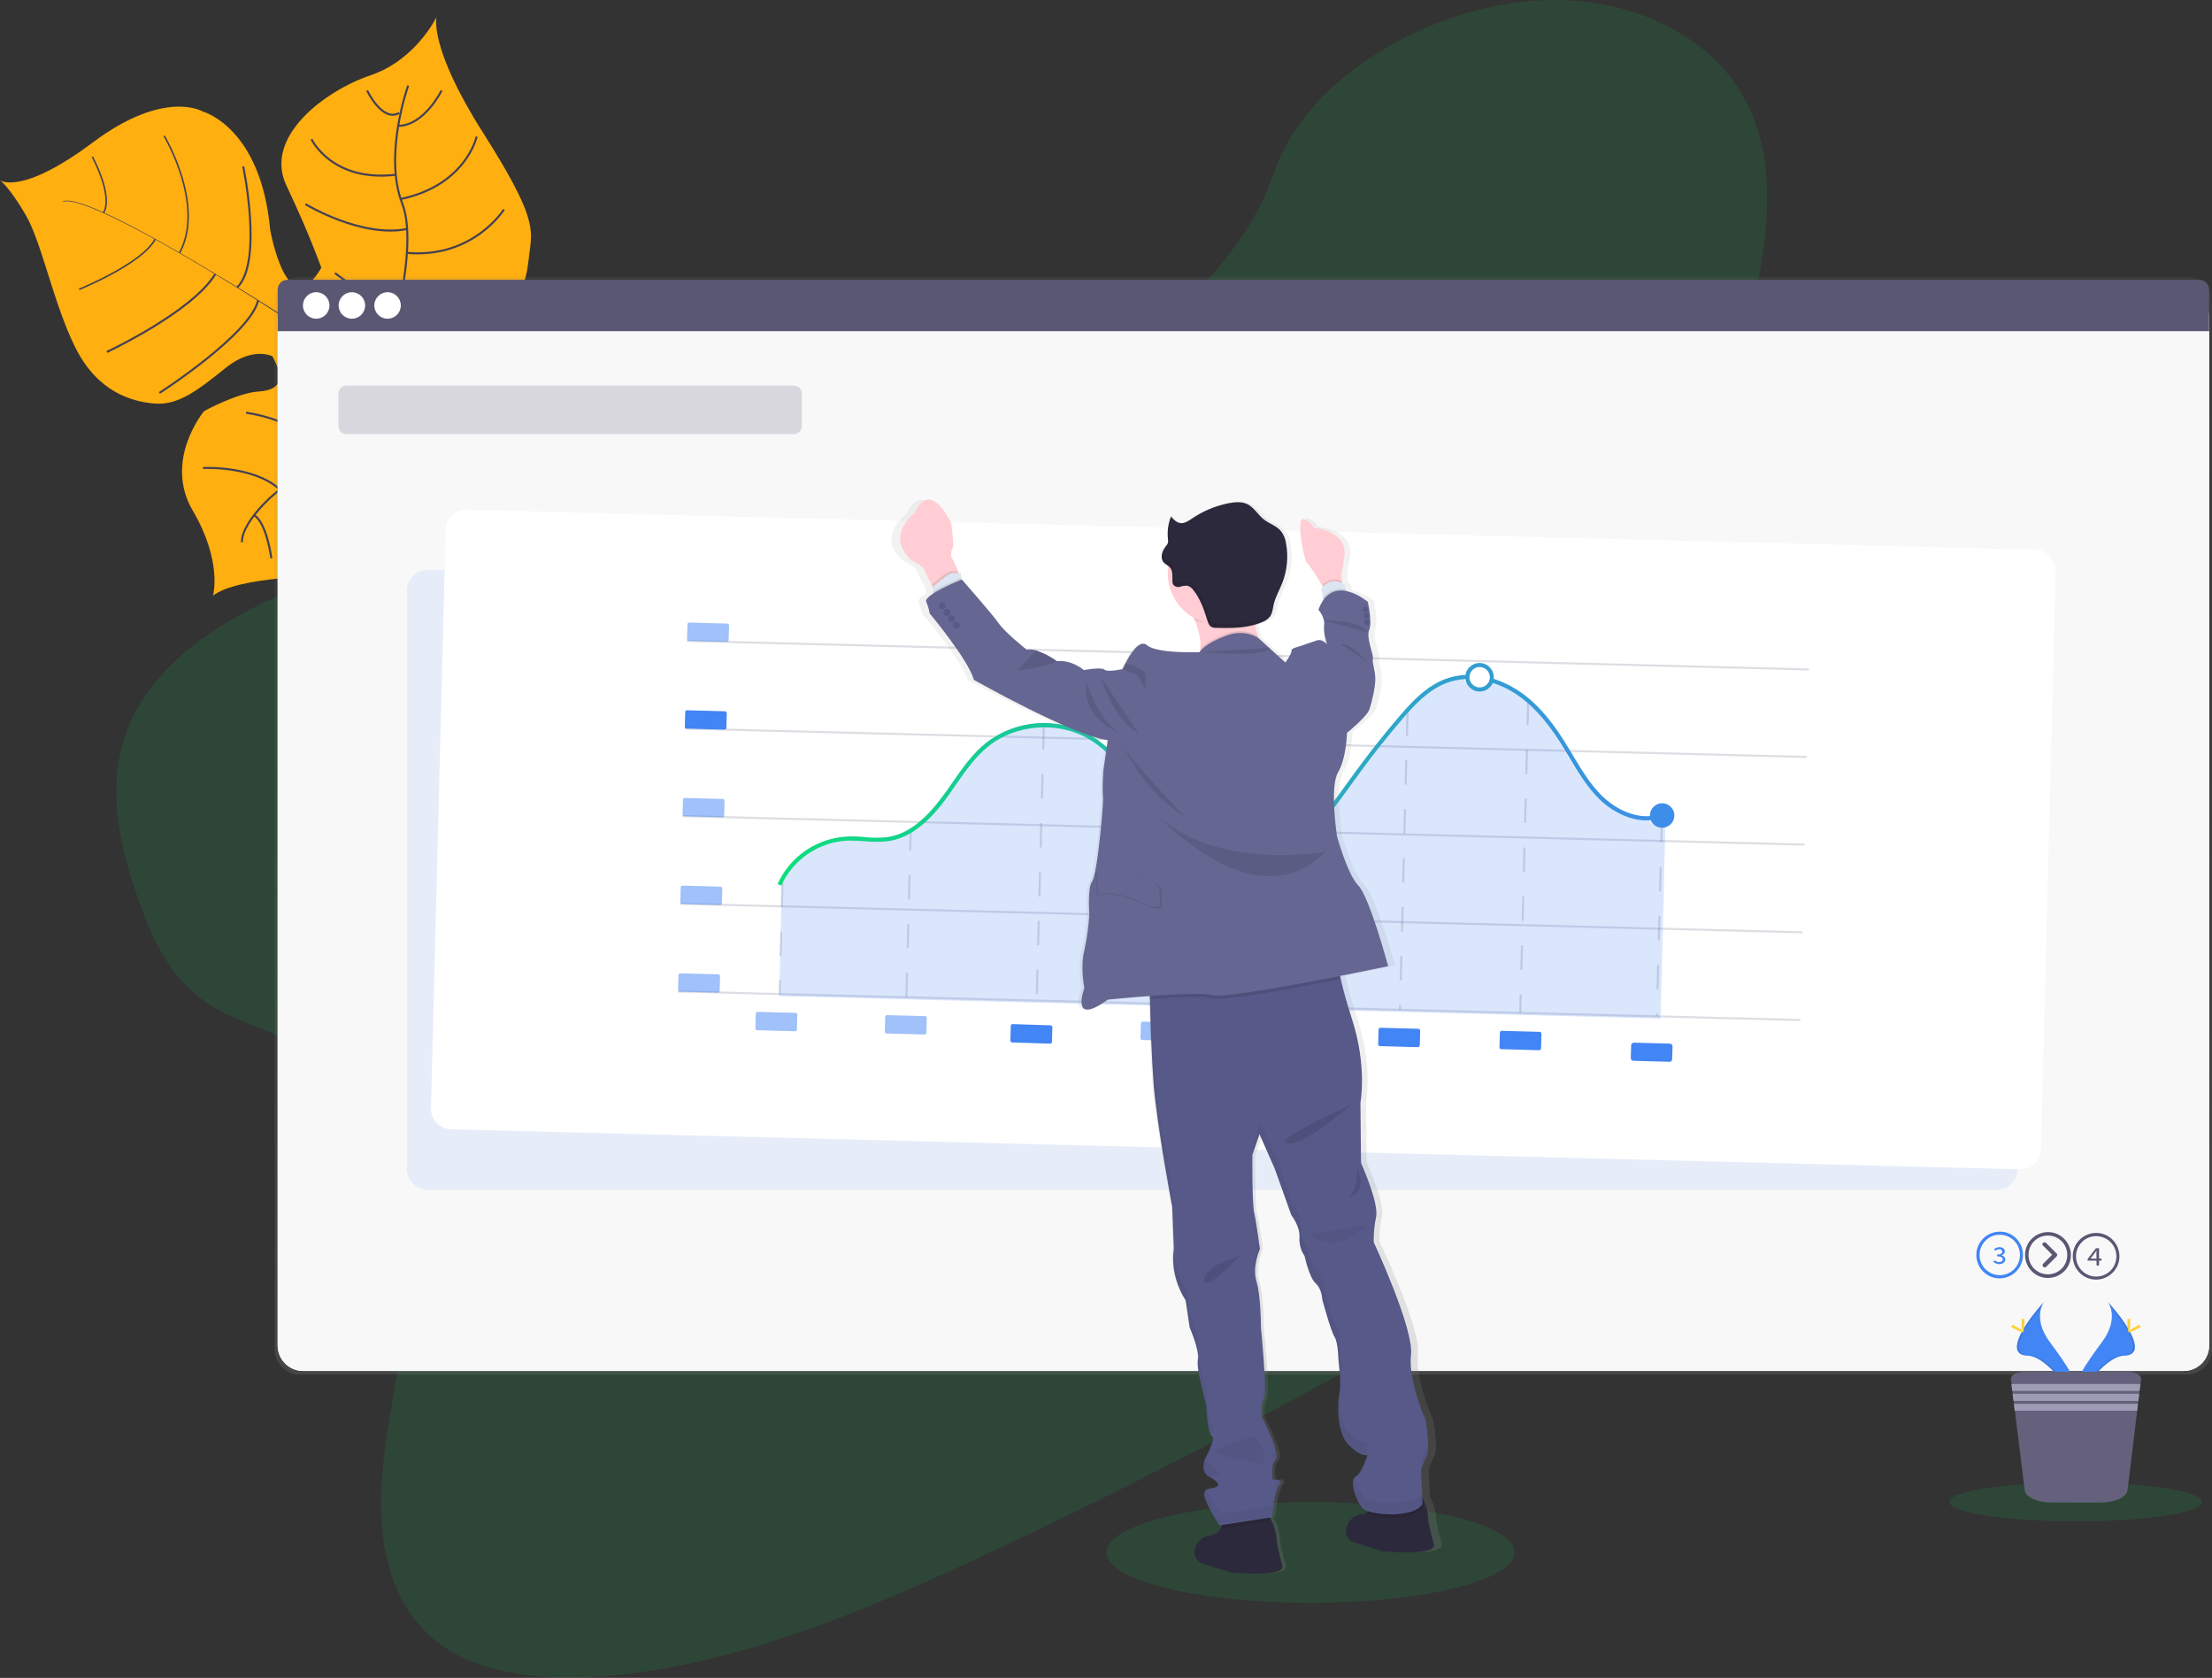 <svg xmlns="http://www.w3.org/2000/svg" viewBox="0 0 1085 822.8"><rect x="0" y="0" width="1085" height="822.8" fill="#333333" stroke="none"/><path d="M214.1 8.4s-3.8 14.7 22.6 56.3 24.5 47.5 23 59.4-1.4 18.4-16.7 33c0 0-45.9 15.1-52 24.4s10.1 43.5 10.1 43.5 15.6 41.5-40.5 57.4c0 0-43.9.1-56.1 9.7 0 0 4.7-16.8-9.9-41.6s5.5-48.9 5.5-48.9 16.2-8.9 26.6-9.6 13.6-5.4 6.9-17.3c0 0-9.6-5-22.9 5.7S87.6 198.8 76 197.9s-28.1-5.8-38.9-27.2-16.5-51.7-24.6-65.5S0 88.4 0 88.4s10.3 7.8 45.6-18.6 53.9-15.1 53.9-15.1 28.4 7.6 33 57.8c0 0 8.3 47.8 25.1 18.8 0 0-5.7-16.3-17.1-40.3s19.1-46.6 41.3-54.1 32.3-28.5 32.3-28.5z" fill="#ffaf10"/><path d="M31 99l-.1-.3c7-2.9 39.3 14.6 65.1 29.8l-.1.2C59.4 107.3 36.4 96.7 31 99z" fill="#444053"/><path d="M95.3 128.4l.3-.1c20.6 12.1 45.4 27.6 63.9 40.1 1.8 1.2 3.6 2.4 5.5 3.5l-.3.5c-1.9-1.1-3.7-2.3-5.5-3.5-18.5-12.6-43.3-28.4-63.9-40.5z" fill="#444053"/><path d="M164.1 172l.5-.4c37.2 22.3 89.5 17 89.9 17l-5.8 6.6c-.4 0-47.1-.8-84.6-23.2z" fill="#444053"/><path d="M200.2 42s-12.2 33.9-2.9 57.8c9.3 23.9-10 83.1-10 83.1s-6.4 24.9-16.7 31.1c0 0-14.9 18.5-23.6 20.6s-28.8 20.9-28.3 31.3M216.6 44.4s-8.6 17.4-21.4 17.3M233.8 67s-5.2 23.9-37.3 30.6M247.2 102.7s-15.1 24.2-47.7 21.3M244.4 148.1s-28.5 18.6-50 8.4M180.1 44.4s7.4 15.7 15.7 11M152.8 68.3s10 21.1 41.3 17.4M149.8 100.1s27.5 16.7 49.8 12.2M164.3 133.9s21.8 17.4 32 13.4M159.2 146.9s5.9 18.3.1 21.7M139.9 174.2s11.2-11.1 8.1-13.2M119.3 81.6s9.8 46.7-2.9 59.3M78.2 192.7s44.5-28.6 48.4-45.4M52.4 172.6s41.8-19.5 53.2-38.2" fill="none" stroke="#444053" stroke-miterlimit="10"/><path d="M80.5 66.6s20.3 33.8 7.6 57.4M38.8 141.9s31-12.6 37.3-24.6M45.3 76.9s10.4 19.1 5.5 27.4" fill="none" stroke="#444053" stroke-width=".75" stroke-miterlimit="10"/><path d="M152.7 190.1s28-3.8 31 3.6M197.5 247.4s-1.5-30.6-19-42.5M120.7 202.4s29.4 3.5 39.8 22.6M170 269.6s4.5-22.4-16.9-38.3M99.6 229.5s24.4-1.3 37.4 10.3M133.1 273.8s-2.3-17.8-8.6-21.2" fill="none" stroke="#444053" stroke-miterlimit="10"/><path d="M511.3 197.4C456.4 225 396.4 237 337.9 246.3s-117.6 16.4-175.2 35.8c-37.1 12.5-76.3 32.7-94.6 64.1-17.6 30.1-11.1 62.3-1.8 90.3 7 21.1 16 42.4 35.2 55.3 13.3 8.9 30.6 13.1 45.1 20.7 50.5 26.5 58.7 88.5 50.6 145.6-3.8 26.8-10.4 53.9-10.3 80.1s7.7 52.2 28.5 67.7c20.6 15.4 51.6 18.5 82 16 61.7-5 123.8-30.6 182.9-58.1C611.1 703 736.4 630.5 861.5 558.1c46.3-26.8 92.7-53.7 135.3-85.4 23.7-17.6 47-37.9 57.9-62.1 13.9-30.7 3.3-64.2-24.7-78.1-47-23.2-125.6 7.4-166.1-22.9-22.4-16.7-25.3-47.2-21.7-75.8 7.8-61.6 40.1-129.4 15.5-181.5C840.8 16.5 796.2-4.4 747.5.8c-51 5.4-107.5 38.9-122.7 84.1-15.6 46.6-65.1 88.1-113.5 112.5z" opacity=".1" fill="#00f260"/><ellipse cx="642.8" cy="761.3" rx="100.1" ry="24.7" opacity=".1" fill="#00f260"/><linearGradient id="setup-analytics_svg__a" gradientUnits="userSpaceOnUse" x1="609.825" y1="149.96" x2="609.825" y2="688.29" gradientTransform="matrix(1 0 0 -1 0 824)"><stop offset="0" stop-color="gray" stop-opacity=".25"/><stop offset=".54" stop-color="gray" stop-opacity=".12"/><stop offset="1" stop-color="gray" stop-opacity=".1"/></linearGradient><path d="M147.2 135.7h925.3c6.9 0 12.5 5.6 12.5 12.5v513.4c0 6.9-5.6 12.5-12.5 12.5H147.2c-6.9 0-12.5-5.6-12.5-12.5V148.2c0-6.9 5.6-12.5 12.5-12.5z" fill="url(#setup-analytics_svg__a)"/><path d="M148.7 143.3h922.4c6.9 0 12.5 5.6 12.5 12.5v504c0 6.9-5.6 12.5-12.5 12.5H148.7c-6.9 0-12.5-5.6-12.5-12.5v-504c0-6.9 5.6-12.5 12.5-12.5z" fill="#fff"/><path d="M148.7 143.3h922.4c6.9 0 12.5 5.6 12.5 12.5v504c0 6.9-5.6 12.5-12.5 12.5H148.7c-6.9 0-12.5-5.6-12.5-12.5v-504c0-6.9 5.6-12.5 12.5-12.5z" fill="#fff"/><path d="M148.7 143.3h922.4c6.9 0 12.5 5.6 12.5 12.5v504c0 6.9-5.6 12.5-12.5 12.5H148.7c-6.9 0-12.5-5.6-12.5-12.5v-504c0-6.9 5.6-12.5 12.5-12.5z" opacity=".04" fill="#5a5773"/><path d="M1078.8 137.2H141c-2.7 0-4.8 2.2-4.8 4.8v20.4h947.4V142c0-2.6-2.2-4.8-4.8-4.8z" fill="#5a5773"/><g fill="#fff"><circle cx="155.1" cy="149.8" r="6.5"/><circle cx="172.6" cy="149.8" r="6.5"/><circle cx="190.1" cy="149.8" r="6.5"/></g><path d="M209.8 279.5h769.6c5.6 0 10.2 4.6 10.2 10.2v283.6c0 5.6-4.6 10.2-10.2 10.2H209.8c-5.6 0-10.2-4.6-10.2-10.2V289.7c0-5.7 4.6-10.2 10.2-10.2z" opacity=".1" fill="#4285f4"/><path d="M229 250l769.4 19.6c5.6.1 10.1 4.8 9.9 10.4l-7.2 283.5c-.1 5.6-4.8 10.1-10.4 9.9l-769.4-19.6c-5.6-.1-10.1-4.8-9.9-10.4l7.2-283.5c.1-5.6 4.8-10 10.4-9.9z" fill="#fff"/><path opacity=".2" fill="none" stroke="#5a5773" stroke-miterlimit="10" d="M337 314.3l550.3 14M335.9 357.3l550.4 13.9M334.8 400.2l550.4 14M333.7 443.2l550.4 14"/><path opacity=".2" fill="none" stroke="#5a5773" stroke-miterlimit="10" stroke-dasharray="12" d="M383.8 432.8l-1.4 54.7"/><path opacity=".2" fill="none" stroke="#5a5773" stroke-miterlimit="10" d="M332.6 486.2l550.4 14"/><path opacity=".2" fill="none" stroke="#5a5773" stroke-miterlimit="10" stroke-dasharray="12" d="M444.6 489l2.1-81.4"/><path d="M808.7 401.1c-9.8.9-19.4-4.6-25.3-10.4-6.1-6-10.5-13.4-14.8-20.6-1.3-2.3-2.8-4.6-4.2-6.9-7.4-11.8-14.8-19.7-23.3-24.9-3.1-1.9-6.4-3.4-9.9-4.5-.3.8-.8 1.5-1.4 2.1-1.3 1.3-3 2.1-4.9 2.1h-.3c-3.4-.1-6.3-2.7-6.8-6.1-3.1.1-6.3.8-9.2 1.9-8.7 3.3-15.4 10.4-21.4 17.3-7.3 8.4-14.3 17.3-20.9 26.3-1.3 1.8-2.7 3.6-4 5.5-7.1 9.9-14.5 20.2-24 28.2-12.8 10.8-28.2 15.5-41.1 12.5-15.6-3.6-26.7-17.4-34.6-28.9-1-1.5-2-3-3.1-4.5-7.4-11-15.1-22.4-26.4-29-14.9-8.8-35.5-7.2-49 3.6-6.6 5.3-11.5 12.4-16.3 19.4-1.6 2.4-3.3 4.8-5.1 7.2-9 12.1-18.1 18.6-27.9 20.1-3.9.4-7.8.4-11.7 0-2.6-.2-5.3-.4-7.9-.3-13.2.6-25.2 8-31.6 19.7l-1.4 57.6 432.3 11 2.4-95.2c-2.9 1.6-6.6.5-8.1-2.4 0-.3-.1-.5-.1-.8z" opacity=".2" fill="#4285f4"/><path opacity=".2" fill="none" stroke="#5a5773" stroke-miterlimit="10" stroke-dasharray="12" d="M512 355.6l-3.5 135.1M572.2 407.3l-2.1 84.9M632.2 417.2l-1.9 76.6M690.4 348.8l-3.7 146.4M749.6 343.6l-3.9 153.1M815.2 401.2l-2.5 97.2"/><linearGradient id="setup-analytics_svg__b" gradientUnits="userSpaceOnUse" x1="277.11" y1="379.684" x2="860.412" y2="379.684"><stop offset="0" stop-color="#00f260"/><stop offset="1" stop-color="#4285f4"/></linearGradient><path d="M815.3 393.9c-3.3 0-6 2.7-6 6v.3c-9.1.7-18-4.5-23.5-9.9-5.9-5.8-10.2-13.1-14.4-20.1l-4.2-6.9c-7.6-12.1-15.2-20.2-24-25.6-3.3-2-6.8-3.6-10.5-4.8v-.9c0-1.9-.8-3.6-2.1-4.9-1.3-1.3-3.1-2-5-2-3.4.1-6.3 2.6-6.8 5.9-3.4.1-6.7.8-9.9 2-9.2 3.5-16 10.7-22.2 17.9-7.3 8.5-14.4 17.4-21 26.4-1.4 1.8-2.7 3.7-4 5.5-7.1 9.9-14.4 20-23.7 27.9-12.3 10.4-27 14.9-39.4 12.1-14.9-3.5-25.7-16.8-33.5-28.1-1.1-1.5-2.1-3-3.1-4.5-7.6-11.2-15.4-22.8-27.1-29.6-16.3-9.3-36.5-7.8-51.3 3.7-6.8 5.5-11.8 12.8-16.7 19.8-1.6 2.4-3.3 4.8-5.1 7.1-8.6 11.6-17.3 18-26.5 19.3-3.7.4-7.5.4-11.2 0-2.7-.3-5.4-.4-8.1-.3-15 .6-28.4 9.6-34.6 23.3l1.8.8c5.9-13 18.6-21.5 32.8-22.1 2.6 0 5.3.1 7.9.3 3.9.4 7.8.4 11.7 0 9.8-1.4 18.9-8 27.9-20.1 1.8-2.4 3.4-4.8 5.1-7.2 4.8-6.9 9.8-14.1 16.3-19.3 13.5-10.8 34.1-12.3 49-3.6 11.3 6.6 19 18 26.4 29 1 1.5 2.1 3 3.1 4.5 8 11.6 19.1 25.3 34.7 28.9 13 3 28.4-1.7 41.2-12.5 9.5-8 16.9-18.3 24-28.2 1.4-1.8 2.7-3.7 4-5.5 6.6-9 13.6-17.8 20.9-26.3 6-7 12.7-14 21.4-17.3 2.9-1.1 6-1.7 9.2-1.9.2 1.6.9 3 2.1 4.1 1.2 1.2 2.9 2 4.7 2h.3c1.9 0 3.6-.8 4.9-2.1.6-.6 1.1-1.3 1.4-2.1 3.5 1.1 6.8 2.6 9.9 4.5 8.5 5.2 15.9 13.2 23.3 24.9l4.2 6.9c4.3 7.2 8.7 14.6 14.8 20.6 5.9 5.8 15.5 11.3 25.3 10.4.9 2.2 3 3.7 5.6 3.7 3.3 0 6-2.7 6-6s-2.7-6-6-6zm-93-58.2c-.7-.7-1.3-1.7-1.4-2.7-.1-.3-.1-.5-.1-.8 0-.4 0-.8.1-1.2.5-2.2 2.5-3.9 4.8-3.9h.2c2.7.1 4.8 2.2 4.9 4.9v.3c0 .7-.2 1.3-.5 2-.2.5-.5.9-.9 1.3-2 2-5.1 2-7.1.1z" fill="url(#setup-analytics_svg__b)"/><path d="M356.7 305.8l-18.6-.5c-.5 0-.9.4-.9.9l-.2 7.2c0 .5.4.9.9.9l18.6.5c.5 0 .9-.4.9-.9l.2-7.2c0-.5-.4-.9-.9-.9z" opacity=".5" fill="#4285f4"/><path d="M337 348.3l18.6.5c.5 0 .9.4.9.9l-.2 7.2c0 .5-.4.9-.9.9l-18.6-.5c-.5 0-.9-.4-.9-.9l.2-7.2c0-.5.4-.9.9-.9z" fill="#4285f4"/><path d="M335.9 391.3l18.6.5c.5 0 .9.4.9.9l-.2 7.2c0 .5-.4.9-.9.9l-18.6-.5c-.5 0-.9-.4-.9-.9l.2-7.2c0-.5.4-.9.9-.9zM334.8 434.3l18.6.5c.5 0 .9.4.9.9l-.2 7.2c0 .5-.4.9-.9.9l-18.6-.5c-.5 0-.9-.4-.9-.9l.2-7.2c0-.5.4-.9.9-.9zM333.7 477.3l18.6.5c.5 0 .9.4.9.9l-.2 7.2c0 .5-.4.9-.9.9l-18.6-.5c-.5 0-.9-.4-.9-.9l.2-7.2c0-.6.4-1 .9-.9zM371.6 496.2l18.6.5c.5 0 .9.4.9.9l-.2 7.2c0 .5-.4.9-.9.9l-18.6-.5c-.5 0-.9-.4-.9-.9l.2-7.2c0-.5.4-.9.9-.9zM435.1 497.8l18.6.5c.5 0 .9.4.9.9l-.2 7.2c0 .5-.4.9-.9.9l-18.6-.5c-.5 0-.9-.4-.9-.9l.2-7.2c-.1-.5.4-.9.9-.9z" opacity=".5" fill="#4285f4"/><path d="M496.7 502.2l18.6.6c.5 0 .9.4.9.9l-.2 7.2c0 .5-.4.9-.9.9l-18.6-.6c-.5 0-.9-.4-.9-.9l.2-7.2c0-.6.4-1 .9-.9z" fill="#4285f4"/><path d="M560.5 501l18.6.5c.5 0 .9.4.9.9l-.2 7.2c0 .5-.4.9-.9.9l-18.6-.5c-.5 0-.9-.4-.9-.9l.2-7.2c0-.5.4-.9.9-.9zM620.7 502.6l18.6.5c.5 0 .9.4.9.9l-.2 7.2c0 .5-.4.9-.9.9l-18.6-.5c-.5 0-.9-.4-.9-.9l.2-7.2c0-.5.4-.9.9-.9z" opacity=".5" fill="#4285f4"/><path d="M677.1 504l18.6.5c.5 0 .9.4.9.9l-.2 7.2c0 .5-.4.9-.9.9l-18.6-.5c-.5 0-.9-.4-.9-.9l.2-7.2c0-.5.4-.9.9-.9zM736.6 505.5l18.6.5c.5 0 .9.4.9.9l-.2 7.2c0 .5-.4.9-.9.9l-18.6-.5c-.5 0-.9-.4-.9-.9l.2-7.2c0-.5.4-.9.9-.9zM801.5 511.3l17.6.5c.8 0 1.4.7 1.3 1.4l-.2 6.2c0 .8-.7 1.4-1.4 1.3l-17.6-.5c-.8 0-1.4-.7-1.3-1.4l.2-6.2c0-.7.6-1.3 1.4-1.3zM980.9 605.5c5.5 0 9.9 4.4 9.9 9.9s-4.4 9.9-9.9 9.9-9.9-4.4-9.9-9.9c0-2.6 1-5.1 2.9-7 1.8-1.9 4.3-2.9 7-2.9m0-1.5c-6.3 0-11.5 5.1-11.5 11.4s5.1 11.5 11.4 11.5c6.3 0 11.5-5.1 11.5-11.5 0-6.3-5.1-11.5-11.4-11.4z" fill="#4285f4"/><path d="M977.8 618.8l.6-.8c.6.6 1.4.9 2.2.9 1 0 1.8-.5 1.8-1.3s-.7-1.5-2.8-1.5v-.9c1.8 0 2.5-.6 2.5-1.4s-.6-1.2-1.5-1.2c-.7 0-1.4.3-1.9.8l-.6-.8c.7-.6 1.6-1 2.6-1 1.6 0 2.7.8 2.7 2.1 0 .9-.7 1.5-1.7 1.9 1 .1 1.9 1 1.9 2 0 1.4-1.3 2.3-2.9 2.3-1.1 0-2.1-.4-2.9-1.1z" fill="#4285f4"/><path d="M1028.2 606.2c5.5 0 9.9 4.4 9.9 9.9s-4.4 9.9-9.9 9.9-9.9-4.4-9.9-9.9c0-2.6 1-5.1 2.9-7 1.8-1.9 4.3-2.9 7-2.9m0-1.6c-6.3 0-11.5 5.1-11.5 11.4s5.1 11.5 11.4 11.5c6.3 0 11.5-5.1 11.5-11.4 0-6.3-5.1-11.5-11.4-11.5z" fill="#5a5773"/><path d="M1028.3 614.9c0-.5 0-1.1.1-1.6h-.1c-.3.4-.6.9-.9 1.3l-2 2.6h5.4v1h-6.8v-.8l4.1-5.3h1.5v8.5h-1.2l-.1-5.7zM1002.1 609.5c.4-.4 1.1-.4 1.5 0l5.2 5.2c.4.4.4 1 0 1.4l-5.1 5.1c-.4.4-1 .4-1.4.1l-.1-.1c-.4-.4-.4-1-.1-1.4l.1-.1 4.4-4.4-4.4-4.4c-.5-.3-.6-.9-.1-1.4-.1.1-.1 0 0 0z" fill="#5a5773"/><path d="M993.3 615.4c0 6.2 5 11.3 11.2 11.3s11.3-5 11.3-11.2c0-6.2-5-11.3-11.2-11.3-6.3 0-11.3 5-11.3 11.2zm1.7 0c0-5.3 4.2-9.5 9.5-9.5s9.5 4.2 9.5 9.5-4.2 9.5-9.5 9.5c-2.5 0-5-1-6.8-2.8-1.7-1.8-2.7-4.2-2.7-6.7z" fill="#5a5773"/><path d="M169.9 189.1h219.5c2.1 0 3.9 1.7 3.9 3.9v16c0 2.1-1.7 3.9-3.9 3.9H169.9c-2.1 0-3.9-1.7-3.9-3.9v-16.1c.1-2.1 1.8-3.8 3.9-3.8z" opacity=".2" fill="#5a5773"/><linearGradient id="setup-analytics_svg__c" gradientUnits="userSpaceOnUse" x1="624.681" y1="-7.057" x2="624.681" y2="525.325" gradientTransform="matrix(.999 -.038 -.038 -.999 -42.122 789.96)"><stop offset="0" stop-color="gray" stop-opacity=".25"/><stop offset=".54" stop-color="gray" stop-opacity=".12"/><stop offset="1" stop-color="gray" stop-opacity=".1"/></linearGradient><path d="M707.2 757.1c-1.7-6-2.7-11.3-2.7-11.3s.1-6.6-3.1-11.5l-.1-1.7-.5-12.2c.8-2.2 1.7-4.4 2.8-6.5 2.1-3.9-.7-17.9-.7-17.9s-8.9-19.5-7.4-32.1-18.9-55.2-18.9-55.2c0-4.2.4-8.3 1.3-12.4.2-.9.2-1.7.1-2.6v-.3.1c-.6-8.3-7.7-23.5-7.7-23.5l-.3-29.6s3.5-17.6-4.2-40.8c-2.7-8.1-4.5-14.6-5.6-19.6-.1-.6-.3-1.1-.4-1.6 14-2.7 24.6-4.9 24.6-4.9s-9.5-33.8-15.2-39.5-10.9-24.3-10.9-24.3-3.8-24 .6-31.2 4.5-19.4 4.5-19.4 10.3-8.1 11.5-11.5 3.1-11.2 2.9-15.3-1.6-7.6-1.3-9.8-3.5-10.1-1.9-14c.4-1.2.6-2.5.6-3.7v-.1c-.1-3.4-.6-6.7-1.3-10-3.1-2.5-6.8-4.2-10.7-5.2l-.3-.9-.7-2.4c-.4-.2-.7-.4-1.1-.6l-.1-.9-.2-3.5 1.3-7.8c2.7-13.6-15.4-15-15.4-15-1.2-2-3.1-3.6-5.3-4.3-3.7-1.1.2 20.4 1.9 21.7 1.3 1 5.5 7.6 7.5 10.9l.3.5c-.3.3-.5.6-.8.9l.9 4.7.1.7c-1.1 1.5-2 3.2-2.7 5 0 0 3.4 3.5 2.9 7.6s1.4 9 1.5 9.3c-.2-.2-2.6-2.6-4.9-1.9s-8.7 2.9-8.7 2.9-4.8 1-4.3 2.1-3.1 5.9-3.1 5.9l-13-11.7c-.1-.4-.3-.7-.4-1.1-.6-1.7-1.1-3.5-1.3-5.4 1.4-.4 2.8-.9 4.1-1.5 1.3-.5 2.6-1.4 3.5-2.4 1.3-1.6 1.4-3.7 1.9-5.7.9-3.8 3-7.3 4.4-10.9 2.4-6.1 3.1-12.9 1.8-19.4-.3-2-1-3.9-2.2-5.6-2.2-2.8-6.1-3.9-9-6.1s-4.8-5.7-8.2-7.3c-3-1.5-6.6-1.1-9.9-.5-6.5 1.3-12.7 3.8-18.2 7.4-1.8 1.2-3.9 2.6-6.1 2.3-1.9-.3-3.3-1.7-4.6-3.1v-.2l-.2-.2c-1.3 3.1-1.8 6.5-1.6 9.8 0 .5 0 1 .1 1.6v1c0 .2 0 .5-.1.7-.2.7-.6 1.3-1.2 1.8-.4.5-.7 1-1 1.5 0-.2.1-.4.2-.5-.8 1.2-1.2 2.7-1.2 4.1 0 1.1.4 2.1 1.1 2.9.7.6 1.4 1.2 2.2 1.6-.2 1.4-.3 2.9-.2 4.4.4 8.8 5.3 16.8 13.1 21l.5 1.1c1.8 4.3 3.3 9.4 2.9 14.1 0 .4-.1.7-.1 1-.2.2-.3.4-.5.6 0 0-21.5 1-26.7-3.4S550 328 550 328s-7.6 1.8-9.2.4-10.6.2-10.6.2c-3.8-3.1-8.7-4.7-13.6-4.4-3.1-2.2-6.5-3.9-10-5.1l-.2-.1c-1.6-.5-3.2-.7-4.9-.4 0 0-10.9-8.3-14.2-12.9s-18.6-21.4-18.7-21.5l-.1-.9-.3-2.5c-.4.1-.9.1-1.3.2-.1-.2-.2-.5-.3-.9-.9-2.4-2.1-4.8-3.4-7 0 0-.1-3.2.8-4s-.9-12.5-.9-12.5-10.4-21.9-18.3-4.9c0 0-15.7 11.4-1.7 23.4 0 0 5.5 2.4 6.3 4.4.5 1.3 2.5 5 3.9 7.5l.6 1.1-.1.1.3 2.1.1.8c-2.5 1.5-4.2 3-3.7 4.1.8 1.8 1.4 3.7 1.8 5.7 0 0 19.6 22.7 22.4 32.6 0 0 51.3 27.9 67.9 29.4l-2.3 15s-.5 9-.2 12.2-1.3 17.8-1.3 17.8-2 21.4-4.3 24.5-1.4 15.8-1.4 15.8c-.3 6.1-1.2 12.2-2.6 18.2-2.1 8.2 0 18.1 0 18.1s-7.6 19.5 11.9 5.7c0 0 9.8-1 21.1-1.8v1.1c0 1.5.1 3 .1 4.7.3 11 .8 26.1 1.7 37.5 1.7 20.2 9.4 60 9.4 60l.8 20.1c-.3 1.9-.4 3.8-.3 5.8.1 7.1 2.3 14 6.2 19.9l2.1 13.4s4 8.7 4.2 14c0 .4 0 .9-.1 1.3-.1.7-.1 1.4-.1 2.1 0 6.1 4.3 20.5 4.3 20.5s.8 14.7 3 15.5c1.9.7-2.2 8.6-3.4 10.8 0-.1-.1-.3-.1-.4l-.3.5c-.4 1.2-.6 2.5-.5 3.7-.2 2.1.9 4 2.6 5.1 4.3 2.4 6.6 4.4 3.1 5.4-1.3.3-2.6.6-3.8 1l-.2-.5c-.9.5-1.5 1.5-1.3 2.5-.1 1.1.4 2.6 1.5 4.9 3.8 7.7 6.4 10.6 6.4 10.6l1.7-.3c-.2.7-.5 1.3-.9 1.9-.6.9-1.4 1.7-2.4 2.3-.9.6-1.9 1-3 1.2-2.4.2-4.6 1.4-6.1 3.3-2.1 2.9-3.3 6.8 1.2 10.1l15.9 4.8s27.2 2.5 25.5-3.5-2.7-11.3-2.7-11.3c0-3.7-.9-7.4-2.6-10.7-.3-.5-.6-1.1-1-1.5l1-.2s1.5-13.5 4-16.1c.6-.6.7-1.1.5-1.4.2-.7-.5-1.1-1.4-1.3-.1.2-.1.3-.2.5-.8-.1-1.7-.2-2.6-.2 0 0-1.2-7 1.6-9.7.4-.6.6-1.4.5-2.1 0-1-.1-1.9-.4-2.8 0 0-.1.1-.1.2-1.7-6.3-7-16.3-7-16.3s-.5-6.4 1.2-9-1.6-34.7-1.6-34.7.1-15.6-2.2-22.7 1.8-15.9 1.8-15.9 0-.2-.1-.5v-.1s-.1-1-.3-2.4v.2c-.6-4.1-1.7-11.5-2.5-14.9-1.1-4.9-.9-28.3-.9-28.3l3.6-10.2 7.7 17 8.4 22.7s3.9 4.7 4.2 9.6v2.2c0 2.9.9 5.8 2.6 8.1 0 0 2.4 10.8 5.6 13.4s3.4 8 3.4 8 4.3 15.6 6.2 18.3c1.6 2.3 1.9 8.7 2 10.7v.6s.7 5.6.9 10.3V678.8c0 1.3-.1 2.6-.3 3.8 0 .1 0 .1-.1.2v-.8c-.7 3.2-.9 6.6-.8 9.9.1 5.7 1.2 12.3 4.8 16.2 6.2 6.6 9.9 5.6 9.9 5.6s-2.5 8.6-6 10.5c-.1.1-.3.2-.4.3 0-.2-.1-.3-.1-.5-.7.9-1.1 2.1-.9 3.2-.1 3.8 2.5 9.8 4.8 12.5.9.8 1.9 1.3 3 1.6-.2.1-.4.3-.5.4l-1.2.6c-.6.3-1.2.5-1.8.5-2.4.2-4.6 1.4-6.1 3.3-2.1 2.9-3.3 6.8 1.2 10.1l16 4.8c-.1-.3 27.1 2.2 25.4-3.9z" fill="url(#setup-analytics_svg__c)"/><path d="M604.2 771.2l-15.4-4.8c-4.3-3.2-3.2-7.2-1.1-10.1 1.4-1.9 3.6-3.1 5.9-3.3 1-.2 2-.6 2.9-1.1 1-.6 1.8-1.4 2.3-2.3 1-1.8 1.6-3.9 1.5-6 0 0 16.5-5.5 21.3-.8.9.9 1.6 1.8 2.1 2.9 1.6 3.3 2.5 7 2.6 10.7 0 0 1 5.3 2.7 11.3s-24.8 3.5-24.8 3.5zM678.5 760.8l-15.4-4.8c-4.3-3.2-3.1-7.2-1.1-10.1 1.4-1.9 3.6-3.1 5.9-3.3.6-.1 1.2-.3 1.7-.5l1.2-.6c4.2-2.5 3.8-8.3 3.8-8.3s16.5-5.5 21.3-.8c.6.6 1.2 1.3 1.7 2.1 3.1 4.8 3 11.5 3 11.5s1.1 5.3 2.7 11.3-24.8 3.5-24.8 3.5z" fill="#2d293d"/><path d="M621.6 742.8c.9.9 1.6 1.8 2.1 2.9l-24.9 3.9c1-1.8 1.6-3.9 1.5-6 0 0 16.5-5.5 21.3-.8zM697.5 734.5l.2 4.7c-3.6 6.6-22.5 5.9-28.2 2.9l1.2-.6c4.2-2.5 3.8-8.3 3.8-8.3s16.5-5.5 21.3-.8c.7.7 1.2 1.4 1.7 2.1z" opacity=".1"/><path d="M699.7 714.2c-1.1 2.1-2 4.3-2.7 6.5l.7 16.8c-4 7.2-26.2 5.7-29.4 2s-6.7-13.6-3.4-15.4 5.8-10.5 5.8-10.5-3.6 1-9.6-5.6-4.9-21.8-4-25.4-.6-15.8-.6-15.8-.1-8.5-1.9-11.2-6-18.3-6-18.3-.2-5.3-3.3-8-5.4-13.4-5.4-13.4c-1.8-2.6-2.7-5.9-2.5-9.1.4-5.3-4-10.9-4-10.9l-8.1-22.7-7.5-17-3.5 10.2s-.2 23.5.9 28.3 2.8 17.8 2.8 17.8-3.9 8.7-1.7 15.8 2.2 22.7 2.2 22.7 3.2 32.1 1.5 34.7-1.1 9-1.1 9 9.5 18.4 6.8 21.1-1.5 9.7-1.5 9.7 6-.2 3.5 2.4-3.8 16.1-3.8 16.1l-25.6 4s-2.5-2.9-6.2-10.6.4-7 3.8-8 1.2-3-3-5.4-2-8.2-2-8.2 5.8-10.7 3.6-11.4-2.9-15.5-2.9-15.5-4.9-17.3-4-22-4-15.8-4-15.8l-2-13.4c-8.3-13-5.8-25.2-5.8-25.2l-.8-20.7s-7.5-39.8-9.1-60c-1-12.9-1.6-30.6-1.8-41.7-.1-6.2-.2-10.3-.2-10.3l91.6-13.1s.1 4.3 2.2 13.6c1.1 5 2.9 11.5 5.5 19.6 7.5 23.2 4.1 40.8 4.1 40.8l.3 29.6s8.8 19.5 7.4 26.4c-.9 4.1-1.2 8.2-1.2 12.4 0 0 19.8 42.5 18.3 55.2s7.2 32.1 7.2 32.1 2.4 13.9.4 17.8z" fill="#575988"/><path d="M642.8 605.3l27.9-4.8s-15.2 16.8-27.9 4.8z" opacity=".05"/><path d="M665.6 573.3s1.3 9.9-4.6 13.8c0 0 10.8-2.1 4.6-13.8zM662.7 541.8S640 562 631.5 560.7s31.2-18.9 31.2-18.9zM608.5 615.7s-17.6 4.7-17.9 11.9 17.9-11.9 17.9-11.9z" opacity=".1"/><path d="M615.8 704.3s-24.9 5.7-17.7 8.6 19.1 5 19.1 5 8.1.1-1.4-13.6z" opacity=".05"/><g opacity=".05"><path d="M593.2 718.1c-1.3-.8-2.2-2.1-2.4-3.5l-.2.5s-2.1 5.8 2 8.2c.5.3.9.5 1.3.8.7-.2 1.5-.3 2.3-.5 3.4-1 1.2-3.1-3-5.5zM625.5 715.2c.7-.7.6-2.3.1-4.4-1.1 1.7-1.3 4.3-1.2 6.2.2-.7.6-1.3 1.1-1.8zM617.6 609.4c-.8 2.6-1.3 5.2-1.4 7.9.4-1.9 1-3.7 1.7-5.5 0 0-.1-.9-.3-2.4zM674.7 596c.1-.8.2-1.6.2-2.3-.3 1.6-.4 3.1-.5 4.4 0-.7.1-1.4.3-2.1zM619.9 685.1c.3-.5.5-2.3.5-4.8-.7 1.9-1.1 4-1 6 .1-.4.3-.8.5-1.2zM626.7 725.1c-1.6 4.9-2.4 13.2-2.4 13.2l-25.6 4s-2.5-2.9-6.2-10.7c-.3-.7-.6-1.3-.8-1.8-1.5.8-2.1 2.4.2 7 3.7 7.8 6.2 10.6 6.2 10.6l25.6-4s1.4-13.5 3.9-16.2c1.1-1.2.3-1.8-.9-2.1zM591.2 688.2s.8 14.7 2.9 15.5c1-2.5 1.6-4.8.6-5.2-2.2-.8-2.9-15.5-2.9-15.5s-4.9-17.3-4-22-4-15.8-4-15.8l-2-13.3c-8.2-12.9-5.7-25.2-5.7-25.2l-.8-20.7s-7.5-39.8-9.1-60c-1-12.9-1.6-30.6-1.8-41.7 0-2-.1-3.8-.1-5.3l-.7.1s0 4.1.2 10.3c.3 11 .8 28.7 1.8 41.7 1.6 20.2 9.1 60 9.1 60l.7 20.6s-2.5 12.3 5.7 25.2l2 13.4s4.9 11.1 4 15.8 4.1 22.1 4.1 22.1zM668.9 733.8c-2.2-2.9-3.7-6.3-4.5-10-2.5 2.5.8 11.6 3.8 15.1 3.1 3.7 25.4 5.2 29.3-2l-.2-4.1c-5.4 6-25.4 4.5-28.4 1zM700.3 708.5c-1.1 2.1-2 4.3-2.7 6.5l.1 3c.4-1.1 1.1-2.6 2-4.3.6-1.7.9-3.5.7-5.3l-.1.1zM669.4 713c.7-1.7 1.4-3.4 1.9-5.1 0 0-3.6 1-9.6-5.6-4.4-4.8-5-14.2-4.6-20.3-.9 3.7-2 18.8 4 25.4 3.9 4.3 6.8 5.4 8.3 5.6zM656.5 666.2c.5 4.2.8 8.4.9 12.6.1-.7.2-1.3.4-2 .9-3.7-.6-15.8-.6-15.8s-.1-8.5-1.9-11.2-6-18.3-6-18.3-.2-5.3-3.3-8-5.4-13.4-5.4-13.4c-1.9-2.6-2.7-5.9-2.5-9.1.4-5.3-4-10.9-4-10.9l-8.2-22.8-7.5-17-3.5 10.2v3.2l2.8-8.3 7.5 17 8.1 22.7s4.5 5.6 4 10.9c-.2 3.2.6 6.4 2.5 9.1 0 0 2.3 10.8 5.4 13.4s3.3 8 3.3 8 4.2 15.6 6 18.3 2 11.4 2 11.4z"/></g><path d="M659.3 273.8l-1.3 7.8.2 3.5.2 2.5-8.8 1.3-1.1-1.8c-2-3.3-6-9.9-7.3-10.9-1.7-1.3-5.5-22.8-1.9-21.7 2.2.7 4 2.3 5.1 4.3 0 0 17.5 1.4 14.9 15z" fill="#ffcdd3"/><path d="M658.4 287.6l-8.8 1.3-1.1-1.8c2.4-2.9 6.4-3.7 9.8-2l.1 2.5z" opacity=".1"/><path d="M660.8 291.8l-11.6 3.2-.3-1.7-.8-4.7s4.4-6.4 11.3-2l.7 2.4.7 2.8z" fill="#dce6f2"/><path d="M470.4 281.9l-12.2 7.2s-.5-1-1.2-2.3c-1.3-2.5-3.2-6.1-3.7-7.5-.8-2-6.1-4.5-6.1-4.5-13.6-12 1.6-23.4 1.6-23.4 7.6-16.9 17.7 5 17.7 5s1.7 11.7.8 12.5-.8 4-.8 4c1.3 2.2 2.4 4.6 3.3 7 .3 1.3.6 2 .6 2z" fill="#ffcdd3"/><path d="M470.4 281.9l-12.2 7.2s-.5-1-1.2-2.3c1.7-1.5 7.8-6.9 9.8-6.7 1 .1 2 .1 3 0 .3 1.1.6 1.8.6 1.8z" opacity=".1"/><path d="M471.8 285.7l-13.8 7.5-.4-3-.3-2.1s7.9-7.3 10.3-7.1c1.2.1 2.5.1 3.7-.1l.3 2.5.2 2.3z" fill="#dce6f2"/><path d="M627.2 326.8s-61 9.3-49.7 5.1c7.9-2.9 10.8-8.1 11.3-13.7.4-4.7-1-9.8-2.8-14.1-1.6-3.8-3.6-7.4-5.9-10.9 0 0 45.9-27.6 37.4-3.8-1.3 3.6-2.1 7.4-2.2 11.2-.1 3.8.4 7.6 1.6 11.2 2 5.8 5.6 11 10.3 15z" fill="#ffcdd3"/><path d="M617.5 289.4c-1.3 3.6-2.1 7.4-2.2 11.2-4.3 3.9-9.1 3.8-15.3 4.1-4.8.2-10 1.5-13.9-.6-1.6-3.8-3.6-7.4-5.9-10.9-.1 0 45.7-27.6 37.3-3.8z" opacity=".1"/><circle cx="598.2" cy="281" r="25.4" fill="#ffcdd3"/><path d="M627.2 326.8s-61 9.3-49.7 5.1c7.9-2.9 10.8-8.1 11.3-13.7 2.9-3.4 9-6 12.8-7.5 3.5-1.3 7.4-1.6 11.1-.6 1.4.4 2.8.9 4.1 1.7 2.1 5.8 5.7 11 10.4 15zM660.8 291.8l-11.6 3.2-.3-1.7c2.4-3.6 6.9-5.3 11.1-4.3l.8 2.8zM471.8 285.7l-13.8 7.5-.4-3c4.9-3.2 13.2-6.5 13.9-6.8l.3 2.3zM657.4 480.2c-23.6 4.7-57.2 10.8-62.6 9.4-4.5-1.2-18.7-.5-31 .4-.1-6.2-.2-10.3-.2-10.3l91.6-13.1s.1 4.3 2.2 13.6z" opacity=".1"/><path d="M680.9 473.8s-77.6 16.4-86.1 14.2-51.4 2.2-51.4 2.2c-18.9 13.7-11.5-5.7-11.5-5.7s-2.1-9.9-.1-18.1c1.3-6 2.2-12.1 2.5-18.2 0 0-.9-12.8 1.3-15.8s4.2-24.5 4.2-24.5 1.6-14.6 1.2-17.8.2-12.2.2-12.2l2.2-15c-16-1.5-65.7-29.5-65.7-29.5-2.7-9.9-21.7-32.6-21.7-32.6-.3-2-.9-3.9-1.7-5.7-1.4-3.4 17.5-10.9 17.5-10.9s14.9 16.9 18.1 21.5 13.7 12.9 13.7 12.9c1.6-.2 3.2-.1 4.7.4.1 0 .2 0 .3.1 3.5 1.2 6.8 2.9 9.8 5.1 7.6-.7 13.2 4.4 13.2 4.4s8.7-1.6 10.2-.2 8.9-.3 8.9-.3 6.8-16 11.9-11.7 25.8 3.4 25.8 3.4c2.6-3.8 9.3-6.7 13.4-8.2 3.5-1.3 7.4-1.6 11.1-.6 1.6.4 3.1 1.1 4.5 2l13.1 11.9s3.4-4.8 3-5.9 4.2-2.1 4.2-2.1 6.1-2.2 8.4-2.9 4.6 1.7 4.8 1.9c-.1-.3-1.9-5.4-1.4-9.3s-2.8-7.6-2.8-7.6c6.8-18.6 24.2-3.9 24.2-3.9s2.3 9.9.7 13.8 2.2 11.9 1.8 14 1.1 5.7 1.2 9.8-1.7 11.7-2.9 15.2-11 11.5-11 11.5-.2 12.2-4.4 19.4-.5 31.2-.5 31.2 5 18.6 10.5 24.3 14.6 39.5 14.6 39.5z" fill="#656691"/><path d="M561.5 338s-2.6-6.9-4.8-7.5c-2.1-.7-4.2-1.5-6.3-2.5l1.3-2.7s8.1 1.9 9.5 4.2.3 8.5.3 8.5zM518.2 324.1c-.3 2.1-19.2 4.8-19.2 4.8l9.2-10 .2.1c3.5 1.2 6.8 3 9.8 5.1z" opacity=".1"/><circle cx="462.2" cy="297" r="1.7" fill="#575988"/><circle cx="464.5" cy="300.3" r="1.7" fill="#575988"/><circle cx="466.8" cy="303.4" r="1.7" fill="#575988"/><circle cx="469.1" cy="306.7" r="1.7" fill="#575988"/><circle cx="669.8" cy="298.8" r="1.4" fill="#575988"/><circle cx="670.2" cy="301.9" r="1.4" fill="#575988"/><circle cx="670.5" cy="305.1" r="1.4" fill="#575988"/><path d="M563.9 395.7c-.2-.3 50.1 58.5 86 22.1 0 0-58.6 10.2-86-22.1zM537.5 428.3s28.8-.3 32.1 7.8l.3 8.6c-1.6 1-3.6 1.1-5.3.2-3-1.5-20.7-9.6-26.6-5.1l-.5-11.5z" opacity=".1"/><path d="M538 428.3s27.5-.3 30.7 7.5l.3 8.2c-1.6.9-3.5 1-5.1.2-2.8-1.4-19.8-9.2-25.5-4.9l-.4-11z" fill="#656691"/><path d="M550.8 365.4c3.2 6.7 7.2 12.9 11.9 18.7 5.1 6.3 11.2 11.8 18.1 16.2 0-.1-29.4-31-30-34.9zM540.1 332.3s5.6 20.5 18.2 27l-18.2-27zM532.8 334.7c-.1-.4-3.6 16.5 16.9 25 .1 0-8.6-2.6-16.9-25zM657.7 316c-.3 0 10.2 6.2 13.1 9.1 0 0-7-9.7-13.1-9.1z" opacity=".1"/><path d="M592.2 304.2c.4 1.3.9 2.7 2.1 3.3.8.3 1.6.5 2.4.4 7.7.2 15.8.2 22.8-3 1.3-.5 2.5-1.4 3.4-2.5 1.2-1.6 1.4-3.7 1.8-5.7.8-3.8 2.9-7.3 4.3-10.9 2.4-6.2 3-12.9 1.8-19.4-.3-2-1-3.9-2.2-5.6-2.2-2.9-5.9-3.9-8.7-6.1s-4.7-5.7-7.9-7.4c-2.9-1.5-6.4-1.1-9.6-.5-6.3 1.3-12.3 3.8-17.6 7.4-1.8 1.2-3.8 2.6-5.9 2.3-1.9-.3-3.3-1.8-4.5-3.2-1.4 3.5-1.9 7.3-1.5 11.1.1.6.1 1.1 0 1.7-.2.7-.6 1.3-1.1 1.8-1.8 2.3-2.9 5.8-.9 8 .9.9 2.1 1.4 3 2.4 1.5 1.7 1.1 4.3 1.2 6.6-.1.8.2 1.6.7 2.2.9.7 2.1 1 3.2.6s2.2-.5 3.3-.5c1.2.3 2.3 1.1 3 2.1 3.6 4.6 5.2 9.5 6.9 14.9z" fill="#2d293d"/><g opacity=".1"><path d="M623.7 300.5c-.9 1.1-2.1 1.9-3.4 2.4-7 3.3-15.1 3.2-22.8 3-.8 0-1.7-.1-2.4-.4-1.2-.6-1.7-2.1-2.1-3.4-1.7-5.4-3.3-10.3-7-14.7-.7-1-1.8-1.8-3-2.1-1.1-.1-2.3.1-3.3.4-1.1.4-2.3.1-3.2-.6-.5-.6-.7-1.4-.7-2.2 0-2.3.3-4.9-1.2-6.6-.8-1-2.1-1.4-3-2.4-1.1-1.4-1.4-3.4-.7-5.1-1.3 2.2-1.8 5-.1 6.8.8.9 2.1 1.4 3 2.4 1.5 1.7 1.1 4.3 1.2 6.6-.1.8.2 1.6.7 2.2.9.7 2.1 1 3.2.6s2.2-.5 3.3-.5c1.2.3 2.3 1.1 3 2.1 3.8 4.4 5.3 9.3 7 14.7.4 1.3.9 2.7 2.1 3.4.8.3 1.6.5 2.4.4 7.7.2 15.8.2 22.8-3 1.3-.5 2.5-1.4 3.4-2.4.4-.6.8-1.3 1-2.1 0 .3-.1.4-.2.5zM573 265.5c.3-.4.6-.8.7-1.3.1-.5.1-1.1 0-1.7-.3-3.1-.1-6.2.8-9.2l-.2-.2c-1.4 3.5-1.9 7.3-1.5 11.1.2.5.2.9.2 1.3z"/></g><path d="M588.3 319.7s31.8 3 34.5-1.9M649.3 304.3s17.6-.6 21.7 5.8" opacity=".1"/><path d="M1033.9 638.4s5.9 7.8-2.7 19.5-15.8 21.6-12.9 28.9c0 0 13.1-21.7 23.7-22s3.6-13.4-8.1-26.4z" fill="#4285f4"/><path d="M1033.9 638.4c.5.7.9 1.6 1.2 2.4 10.4 12.2 15.9 23.6 5.9 23.9-9.3.3-20.5 16.9-23.1 21.1.1.3.2.7.3 1 0 0 13.1-21.7 23.7-22s3.7-13.4-8-26.4z" opacity=".1"/><path d="M1044.9 648.3c0 2.7-.3 4.9-.7 4.9s-.7-2.2-.7-4.9.4-1.4.8-1.4.6-1.4.6 1.4z" fill="#ffd037"/><path d="M1048.7 651.5c-2.4 1.3-4.5 2.1-4.7 1.8s1.6-1.7 4-3 1.4-.4 1.6 0 1.5-.1-.9 1.2z" fill="#ffd037"/><path d="M1002.6 638.4s-5.9 7.8 2.7 19.5 15.8 21.6 12.9 28.9c0 0-13.1-21.7-23.7-22s-3.6-13.4 8.1-26.4z" fill="#4285f4"/><path d="M1002.6 638.4c-.5.7-.9 1.6-1.2 2.4-10.4 12.2-15.9 23.6-5.9 23.9 9.3.3 20.4 16.9 23.1 21.1-.1.3-.2.7-.3 1 0 0-13.1-21.7-23.7-22s-3.7-13.4 8-26.4z" opacity=".1"/><path d="M991.6 648.3c0 2.7.3 4.9.7 4.9s.7-2.2.7-4.9-.4-1.4-.8-1.4-.6-1.4-.6 1.4z" fill="#ffd037"/><path d="M987.8 651.5c2.4 1.3 4.5 2.1 4.7 1.8s-1.6-1.7-4-3-1.5-.4-1.6 0-1.5-.1.9 1.2z" fill="#ffd037"/><ellipse cx="1018.2" cy="736.5" rx="62" ry="9.5" opacity=".1" fill="#00f260"/><path d="M1050.2 676.3l-.3 2.4-.4 3.4-.2 1.4-.4 3.4-.2 1.4-.4 3.4-4.7 38.9c-.4 3.5-6.1 6.2-12.9 6.2H1006c-6.8 0-12.5-2.7-12.9-6.2l-4.8-38.9-.4-3.4-.2-1.4-.4-3.4-.2-1.4-.4-3.4-.3-2.4c-.2-2 2.8-3.6 6.7-3.6h50.5c3.7 0 6.8 1.6 6.6 3.6z" fill="#65617d"/><path fill="#9d9cb5" d="M1049.9 678.7l-.5 3.4H987l-.4-3.4zM1049.3 683.5l-.4 3.5h-61.3l-.4-3.5zM1048.7 688.4l-.4 3.4h-60.1l-.4-3.4z"/></svg>